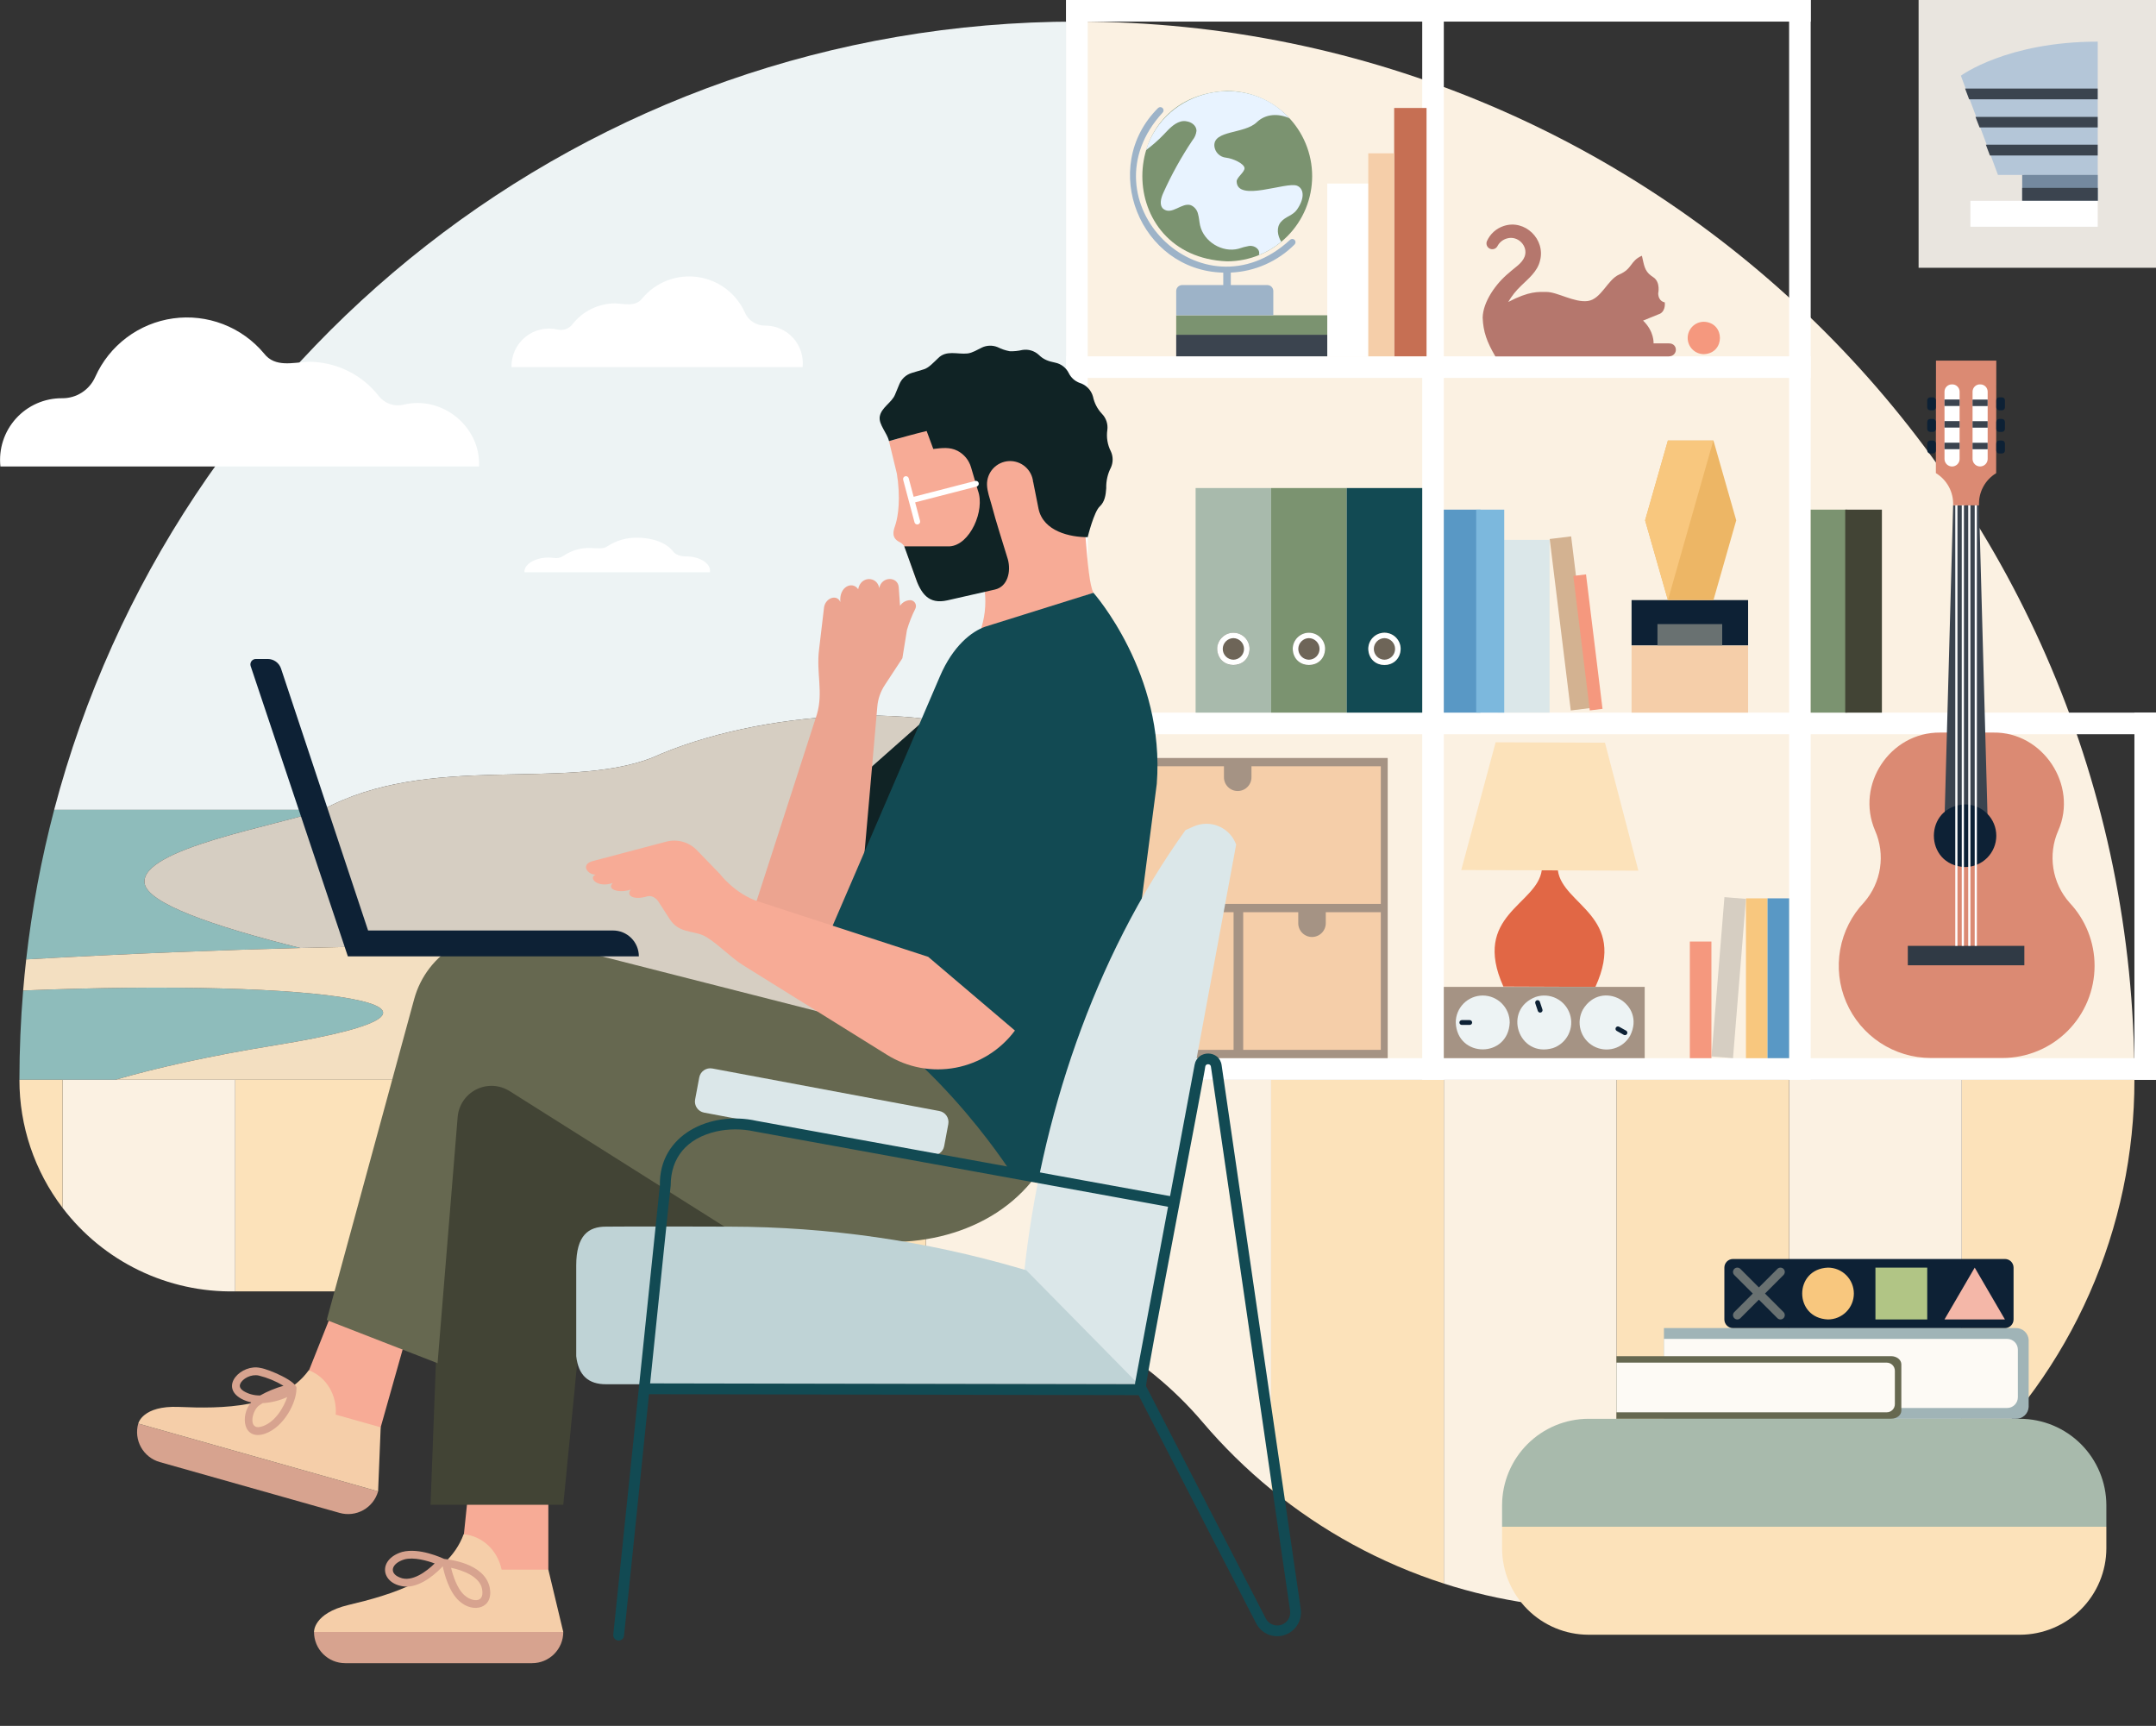 <svg width="591" height="473" viewBox="0 0 591 473" fill="none" xmlns="http://www.w3.org/2000/svg">
<rect x="0" y="0" width="591" height="473" fill="#333333" stroke="none"/>
<g clip-path="url(#clip0_67_3186)">
<path d="M295.204 5.919C455.3 5.919 585.084 135.757 585.084 295.921H295.204V5.919Z" fill="#FBF1E2"/>
<path d="M88.405 221.941C117.614 206.099 154.587 216.918 178.596 207.732C208.273 194.351 255.957 191.879 276.949 203.69C276.949 203.69 276.919 212.437 276.671 221.941H295.202V5.919C160.662 5.919 47.538 97.613 14.845 221.941H88.405Z" fill="#EDF3F4"/>
<path d="M6.346 271.464C5.673 279.528 5.332 287.68 5.325 295.921H31.647C43.071 292.626 57.373 289.399 75.292 286.494C141.472 275.765 87.746 268.137 6.346 271.464Z" fill="#8EBCBB"/>
<path d="M39.637 242.065C38.281 232.562 76.355 226.237 88.405 221.942H14.847C11.307 235.405 8.745 249.106 7.18 262.938C35.677 261.309 61.866 260.347 82.334 259.812C57.817 253.694 40.409 247.482 39.637 242.065Z" fill="#8EBCBB"/>
<path d="M274.807 245.451L250.835 290.002C250.835 290.002 223.015 286.148 187.57 280.328C188.577 286.541 181.493 292.312 166.47 294.678C163.872 295.086 161.387 295.501 158.987 295.921H295.204V221.941H276.673C276.402 232.476 275.864 243.943 274.807 245.451Z" fill="#8EBCBB"/>
<path d="M39.637 242.065C40.409 247.483 57.817 253.696 82.334 259.812C102.687 259.28 117.384 259.172 123.051 259.251C164.688 259.838 185.997 270.625 187.57 280.328C223.015 286.148 250.835 290.002 250.835 290.002L274.807 245.451C276.566 244.417 277.026 205.872 276.949 203.69C255.824 191.795 207.918 194.468 178.596 207.732C154.591 216.918 117.608 206.1 88.405 221.941C76.355 226.235 38.282 232.561 39.637 242.065Z" fill="#D6CEC2"/>
<path d="M187.57 280.328C185.997 270.623 164.688 259.837 123.051 259.251C117.384 259.172 102.687 259.28 82.334 259.812C61.866 260.347 35.68 261.309 7.18 262.938C6.86 265.767 6.582 268.609 6.346 271.466C87.745 268.138 141.472 275.767 75.292 286.495C57.374 289.4 43.071 292.627 31.647 295.922H158.987C161.387 295.505 163.872 295.087 166.47 294.679C181.493 292.312 188.577 286.541 187.57 280.328Z" fill="#F3DFC1"/>
<path d="M537.756 295.921V403.106C552.684 389.532 564.606 372.983 572.757 354.523C580.908 336.064 585.107 316.101 585.084 295.921H537.756Z" fill="#FCE2BA"/>
<path d="M490.429 295.921V431.953C507.913 425.472 523.982 415.678 537.756 403.106V295.921H490.429Z" fill="#FBF1E2"/>
<path d="M443.102 440.885C459.266 440.577 475.264 437.557 490.429 431.953V295.921H443.102V440.885Z" fill="#FCE2BA"/>
<path d="M395.775 295.921V433.995C411.059 438.901 427.053 441.231 443.102 440.887V295.921H395.775Z" fill="#FBF1E2"/>
<path d="M348.447 295.921V408.205C362.469 419.691 378.523 428.439 395.775 433.992V295.918L348.447 295.921Z" fill="#FCE2BA"/>
<path d="M301.12 295.921V366.505C311.972 372.451 321.644 380.334 329.659 389.764C335.353 396.465 341.642 402.637 348.447 408.205V295.921H301.12Z" fill="#FBF1E2"/>
<path d="M253.793 295.921V353.946C270.353 354.232 286.595 358.542 301.12 366.505V295.921H253.793Z" fill="#FBF1E2"/>
<path d="M206.465 295.921V353.922H252C252.598 353.922 253.195 353.935 253.793 353.946V295.921H206.465Z" fill="#FCE2BA"/>
<path d="M206.465 295.921H159.138V353.921H206.465V295.921Z" fill="#FBF1E2"/>
<path d="M159.138 295.921H111.811V353.921H159.138V295.921Z" fill="#FCE2BA"/>
<path d="M111.811 295.921H64.484V353.921H111.811V295.921Z" fill="#FCE2BA"/>
<path d="M17.156 295.921V331.03C22.686 338.304 29.855 344.169 38.08 348.146C46.304 352.123 55.351 354.101 64.484 353.919V295.921H17.156Z" fill="#FBF1E2"/>
<path d="M5.325 295.921C5.306 308.607 9.464 320.945 17.156 331.031V295.921H5.325Z" fill="#FCE2BA"/>
<path d="M591 0H525.925V73.389H591V0Z" fill="#E9E5DF"/>
<path d="M575.027 11.412V55.041H554.914V47.939H547.678C544.449 39.122 540.744 29.555 537.516 20.746C537.516 20.746 550.083 11.412 575.027 11.412Z" fill="#B4C6D8"/>
<path d="M575.027 47.939H554.321V55.041H575.027V47.939Z" fill="#74899F"/>
<path d="M575.013 39.653V42.612H545.472L544.364 39.653H575.013Z" fill="#3B444F"/>
<path d="M575.013 32.035V34.919H542.63L541.514 32.035H575.013Z" fill="#3B444F"/>
<path d="M575.013 24.266V27.225H539.78L538.665 24.266H575.013Z" fill="#3B444F"/>
<path d="M575.027 51.49H554.321V55.041H575.027V51.49Z" fill="#3B444F"/>
<path d="M575.027 55.041H540.123V62.143H575.027V55.041Z" fill="white"/>
<path d="M591 290.003H292.246V295.921H591V290.003Z" fill="white"/>
<path d="M591 195.308H292.246V201.227H591V195.308Z" fill="white"/>
<path d="M496.345 97.654H292.246V103.572H496.345V97.654Z" fill="white"/>
<path d="M496.345 0H292.246V5.919H496.345V0Z" fill="white"/>
<path d="M298.162 295.921V0L292.246 0V295.921H298.162Z" fill="white"/>
<path d="M395.775 295.921V0L389.859 0V295.921H395.775Z" fill="white"/>
<path d="M496.345 295.921V0L490.429 0V295.921H496.345Z" fill="white"/>
<path d="M591 295.921V195.307H585.084V295.921H591Z" fill="white"/>
<path d="M382.168 97.654H391.042V29.592H382.168V97.654Z" fill="#C66F53"/>
<path d="M363.829 97.654H378.027V50.307H363.829V97.654Z" fill="white"/>
<path d="M375.069 97.654H382.168V42.021H375.069V97.654Z" fill="#F5CEA9"/>
<path d="M405.831 139.675H395.775V195.308H405.831V139.675Z" fill="#5998C5"/>
<path d="M424.762 147.961H410.564V195.308H424.762V147.961Z" fill="#DBE7E9"/>
<path d="M412.339 139.675H404.649V195.308H412.339V139.675Z" fill="#7CB8DD"/>
<path d="M430.679 147L424.807 147.722L430.575 194.716L436.447 193.995L430.679 147Z" fill="#D3B291"/>
<path d="M434.758 157.417L431.27 157.846L435.794 194.703L439.282 194.275L434.758 157.417Z" fill="#F5987E"/>
<path d="M322.417 97.654H363.829V91.735H322.417V97.654Z" fill="#3B444F"/>
<path d="M322.417 91.736H363.829V86.409H322.417V91.736Z" fill="#7B9370"/>
<path d="M447.243 176.895H479.189V164.466H447.243V176.895Z" fill="#0D2135"/>
<path d="M454.342 176.96H472.09V171.042H454.342V176.96Z" fill="#697171"/>
<path d="M469.691 120.736H457.202L450.957 142.601L457.202 164.466H469.691L475.936 142.601L469.691 120.736Z" fill="#EDB665"/>
<path d="M457.202 120.736L450.957 142.601L457.202 164.466H457.213L469.657 120.736H457.202Z" fill="#F8C77E"/>
<path d="M574.161 264.694C574.161 271.394 571.501 277.818 566.766 282.556C562.031 287.293 555.609 289.954 548.912 289.954H529.285C524.343 289.955 519.51 288.504 515.384 285.783C511.259 283.061 508.022 279.188 506.076 274.644C504.13 270.1 503.56 265.084 504.437 260.218C505.313 255.353 507.598 250.852 511.008 247.273C513.313 244.618 514.817 241.362 515.345 237.885C515.873 234.408 515.403 230.852 513.991 227.631C508.588 215.07 518.061 200.675 531.796 200.771H546.402C560.013 200.548 569.674 215.234 564.206 227.631C562.778 230.881 562.313 234.473 562.864 237.979C563.416 241.486 564.961 244.761 567.318 247.415C571.722 252.089 574.17 258.271 574.161 264.694Z" fill="#DB8A73"/>
<path d="M563.615 227.554C563.602 227.582 563.588 227.616 563.575 227.644C563.588 227.616 563.595 227.582 563.609 227.554H563.615Z" fill="#B57865"/>
<path d="M513.36 227.698C513.346 227.67 513.332 227.637 513.319 227.609H513.326C513.339 227.637 513.346 227.67 513.36 227.698Z" fill="#B57865"/>
<path d="M544.856 224.9H533.024L535.39 138.491H542.489L544.856 224.9Z" fill="#3B444F"/>
<path d="M547.222 229.043C547.222 231.319 546.318 233.501 544.71 235.111C543.101 236.72 540.919 237.625 538.644 237.625C527.265 237.173 527.269 220.911 538.644 220.461C540.919 220.461 543.101 221.366 544.71 222.975C546.318 224.584 547.222 226.767 547.222 229.043Z" fill="#0D2135"/>
<path d="M554.913 259.227H522.967V264.552H554.913V259.227Z" fill="#303A45"/>
<path d="M547.222 98.838L547.187 129.683C545.683 130.591 544.452 131.889 543.625 133.44C542.798 134.99 542.406 136.736 542.489 138.492H535.39C535.463 136.731 535.063 134.984 534.23 133.431C533.398 131.879 532.164 130.579 530.657 129.666L530.691 98.838L547.222 98.838Z" fill="#DB8A73"/>
<path d="M542.861 105.348C542.587 105.329 542.312 105.366 542.053 105.458C541.794 105.55 541.557 105.694 541.356 105.881C541.154 106.068 540.994 106.294 540.884 106.546C540.774 106.798 540.716 107.069 540.715 107.344V125.842C540.735 126.378 540.961 126.886 541.348 127.258C541.734 127.631 542.249 127.839 542.786 127.839C543.322 127.839 543.838 127.631 544.224 127.258C544.61 126.886 544.837 126.378 544.856 125.842V107.344C544.856 106.814 544.646 106.307 544.272 105.932C543.898 105.558 543.39 105.348 542.861 105.348Z" fill="white"/>
<path d="M548.036 124.288H548.775C549.224 124.288 549.588 123.923 549.588 123.474V121.551C549.588 121.101 549.224 120.737 548.775 120.737H548.036C547.586 120.737 547.222 121.101 547.222 121.551V123.474C547.222 123.923 547.586 124.288 548.036 124.288Z" fill="#0D2135"/>
<path d="M540.71 123.123H544.851V121.348H540.71V123.123Z" fill="#3B444F"/>
<path d="M548.036 118.37H548.775C549.224 118.37 549.588 118.005 549.588 117.556V115.633C549.588 115.183 549.224 114.819 548.775 114.819H548.036C547.586 114.819 547.222 115.183 547.222 115.633V117.556C547.222 118.005 547.586 118.37 548.036 118.37Z" fill="#0D2135"/>
<path d="M540.71 117.205H544.851V115.43H540.71V117.205Z" fill="#3B444F"/>
<path d="M548.036 112.45H548.775C549.224 112.45 549.588 112.086 549.588 111.636V109.713C549.588 109.264 549.224 108.899 548.775 108.899H548.036C547.586 108.899 547.222 109.264 547.222 109.713V111.636C547.222 112.086 547.586 112.45 548.036 112.45Z" fill="#0D2135"/>
<path d="M540.71 111.287H544.851V109.511H540.71V111.287Z" fill="#3B444F"/>
<path d="M535.019 105.348C535.293 105.329 535.568 105.366 535.827 105.458C536.086 105.55 536.323 105.694 536.524 105.881C536.725 106.068 536.886 106.294 536.996 106.546C537.107 106.798 537.164 107.069 537.165 107.344V125.842C537.148 126.38 536.923 126.89 536.536 127.264C536.15 127.639 535.633 127.848 535.095 127.848C534.557 127.848 534.04 127.639 533.654 127.264C533.268 126.89 533.042 126.38 533.025 125.842V107.344C533.025 106.815 533.235 106.307 533.609 105.933C533.983 105.558 534.49 105.348 535.019 105.348Z" fill="white"/>
<path d="M529.844 120.736H529.105C528.656 120.736 528.291 121.1 528.291 121.55V123.473C528.291 123.923 528.656 124.287 529.105 124.287H529.844C530.293 124.287 530.657 123.923 530.657 123.473V121.55C530.657 121.1 530.293 120.736 529.844 120.736Z" fill="#0D2135"/>
<path d="M537.165 121.328H533.024V123.103H537.165V121.328Z" fill="#3B444F"/>
<path d="M529.844 114.817H529.105C528.656 114.817 528.291 115.182 528.291 115.631V117.554C528.291 118.004 528.656 118.368 529.105 118.368H529.844C530.293 118.368 530.657 118.004 530.657 117.554V115.631C530.657 115.182 530.293 114.817 529.844 114.817Z" fill="#0D2135"/>
<path d="M537.165 115.409H533.024V117.184H537.165V115.409Z" fill="#3B444F"/>
<path d="M529.844 108.899H529.105C528.656 108.899 528.291 109.264 528.291 109.713V111.636C528.291 112.086 528.656 112.45 529.105 112.45H529.844C530.293 112.45 530.657 112.086 530.657 111.636V109.713C530.657 109.264 530.293 108.899 529.844 108.899Z" fill="#0D2135"/>
<path d="M537.165 109.491H533.024V111.266H537.165V109.491Z" fill="#3B444F"/>
<path d="M536.574 138.491H535.982V259.227H536.574V138.491Z" fill="white"/>
<path d="M538.348 138.491H537.756V259.227H538.348V138.491Z" fill="white"/>
<path d="M540.123 138.491H539.532V259.227H540.123V138.491Z" fill="white"/>
<path d="M541.898 138.491H541.307V259.227H541.898V138.491Z" fill="white"/>
<path d="M348.447 133.756H327.741V195.307H348.447V133.756Z" fill="#A8BAAC"/>
<path d="M342.532 177.849C342.532 178.432 342.417 179.009 342.194 179.547C341.971 180.086 341.644 180.575 341.232 180.987C340.82 181.4 340.331 181.727 339.793 181.95C339.254 182.173 338.677 182.287 338.095 182.287C332.221 182.084 332.223 173.612 338.095 173.409C339.271 173.409 340.4 173.877 341.232 174.71C342.064 175.542 342.532 176.671 342.532 177.849Z" fill="#6E6558"/>
<path d="M338.094 174.889C338.871 174.901 339.612 175.218 340.157 175.772C340.702 176.325 341.008 177.071 341.008 177.848C341.008 178.625 340.702 179.371 340.157 179.925C339.612 180.479 338.871 180.796 338.094 180.808C337.318 180.796 336.577 180.479 336.032 179.925C335.487 179.371 335.181 178.625 335.181 177.848C335.181 177.071 335.487 176.325 336.032 175.772C336.577 175.218 337.318 174.901 338.094 174.889ZM338.094 173.409C337.512 173.409 336.935 173.524 336.396 173.747C335.858 173.971 335.369 174.298 334.957 174.71C334.545 175.122 334.218 175.611 333.995 176.15C333.772 176.689 333.658 177.266 333.658 177.849C333.861 183.724 342.329 183.723 342.532 177.849C342.532 176.671 342.064 175.542 341.232 174.71C340.4 173.877 339.271 173.409 338.094 173.409Z" fill="white"/>
<path d="M369.153 133.756H348.447V195.307H369.153V133.756Z" fill="#7B9370"/>
<path d="M363.237 177.849C363.237 179.026 362.77 180.155 361.938 180.987C361.106 181.82 359.977 182.287 358.8 182.287C352.927 182.084 352.929 173.612 358.8 173.409C359.383 173.409 359.96 173.524 360.498 173.747C361.037 173.971 361.526 174.298 361.938 174.71C362.35 175.122 362.677 175.611 362.9 176.15C363.123 176.689 363.237 177.266 363.237 177.849Z" fill="#6E6558"/>
<path d="M358.8 174.889C359.577 174.901 360.318 175.218 360.863 175.772C361.408 176.325 361.713 177.071 361.713 177.848C361.713 178.625 361.408 179.371 360.863 179.925C360.318 180.479 359.577 180.796 358.8 180.808C358.024 180.796 357.283 180.479 356.738 179.925C356.193 179.371 355.887 178.625 355.887 177.848C355.887 177.071 356.193 176.325 356.738 175.772C357.283 175.218 358.024 174.901 358.8 174.889ZM358.8 173.409C358.218 173.409 357.641 173.524 357.102 173.747C356.564 173.971 356.075 174.298 355.663 174.71C355.251 175.122 354.924 175.611 354.701 176.15C354.478 176.689 354.363 177.266 354.364 177.849C354.566 183.724 363.035 183.723 363.237 177.849C363.237 177.266 363.122 176.689 362.899 176.15C362.676 175.611 362.35 175.122 361.938 174.71C361.526 174.298 361.037 173.971 360.498 173.747C359.96 173.524 359.383 173.409 358.8 173.409Z" fill="white"/>
<path d="M389.859 133.756H369.153V195.307H389.859V133.756Z" fill="#124A53"/>
<path d="M383.942 177.849C383.942 179.026 383.474 180.155 382.642 180.987C381.81 181.82 380.682 182.287 379.505 182.287C373.631 182.084 373.633 173.612 379.505 173.409C380.088 173.409 380.665 173.524 381.203 173.747C381.741 173.971 382.23 174.298 382.642 174.71C383.054 175.122 383.381 175.611 383.604 176.15C383.827 176.689 383.942 177.266 383.942 177.849Z" fill="#6E6558"/>
<path d="M379.506 174.889C380.283 174.901 381.024 175.218 381.569 175.772C382.114 176.325 382.419 177.071 382.419 177.848C382.419 178.625 382.114 179.371 381.569 179.925C381.024 180.479 380.283 180.796 379.506 180.808C378.729 180.796 377.989 180.479 377.444 179.925C376.898 179.371 376.593 178.625 376.593 177.848C376.593 177.071 376.898 176.325 377.444 175.772C377.989 175.218 378.729 174.901 379.506 174.889ZM379.506 173.409C378.329 173.409 377.201 173.877 376.368 174.71C375.536 175.542 375.069 176.671 375.069 177.849C375.272 183.724 383.741 183.723 383.943 177.849C383.943 177.266 383.828 176.689 383.605 176.15C383.382 175.611 383.056 175.122 382.644 174.71C382.232 174.298 381.742 173.971 381.204 173.747C380.666 173.524 380.089 173.409 379.506 173.409Z" fill="white"/>
<path d="M506.402 139.675H496.345V195.308H506.402V139.675Z" fill="#7B9370"/>
<path d="M484.514 246.206H478.597V290.003H484.514V246.206Z" fill="#F8C77E"/>
<path d="M478.596 246.353L472.7 245.873L469.15 289.525L475.047 290.005L478.596 246.353Z" fill="#D6CEC2"/>
<path d="M469.132 258.043H463.216V290.003H469.132V258.043Z" fill="#F5987E"/>
<path d="M490.43 246.206H484.514V290.003H490.43V246.206Z" fill="#5998C5"/>
<path d="M515.867 139.675H505.81V195.308H515.867V139.675Z" fill="#424435"/>
<path d="M380.393 207.737H298.162V290.003H380.393V207.737Z" fill="#A59384"/>
<path fill-rule="evenodd" clip-rule="evenodd" d="M323.058 250.001V253.02C323.058 254.021 322.661 254.981 321.953 255.689C321.246 256.396 320.286 256.794 319.286 256.794C318.286 256.794 317.326 256.396 316.619 255.689C315.911 254.981 315.514 254.021 315.514 253.02V250.001H300.426V287.738H338.147V250.001H323.058Z" fill="#F5CEA9"/>
<path fill-rule="evenodd" clip-rule="evenodd" d="M363.419 250.001V253.02C363.419 254.021 363.022 254.981 362.314 255.689C361.607 256.396 360.648 256.794 359.647 256.794C358.647 256.794 357.687 256.396 356.98 255.689C356.273 254.981 355.875 254.021 355.875 253.02V250.001H340.787V287.738H378.508V250.001H363.419Z" fill="#F5CEA9"/>
<path fill-rule="evenodd" clip-rule="evenodd" d="M343.05 209.998V213.017C343.05 214.018 342.652 214.978 341.945 215.685C341.238 216.393 340.278 216.791 339.278 216.791C338.277 216.791 337.318 216.393 336.611 215.685C335.903 214.978 335.506 214.018 335.506 213.017V209.998H300.425V247.734H378.507V209.998H343.05Z" fill="#F5CEA9"/>
<path d="M449.111 238.627L400.561 238.442L409.984 203.434L439.955 203.548L449.111 238.627Z" fill="#FCE2BA"/>
<path d="M437.33 270.472L412.101 270.375C403.33 250.817 421.293 248.027 422.623 238.524L427.045 238.541C428.309 248.054 446.25 250.982 437.33 270.472Z" fill="#E16745"/>
<path fill-rule="evenodd" clip-rule="evenodd" d="M450.846 270.472H395.775V290.003H450.846V270.472Z" fill="#A59384"/>
<path fill-rule="evenodd" clip-rule="evenodd" d="M406.438 272.838C408.4 272.837 410.282 273.617 411.67 275.004C413.058 276.392 413.838 278.274 413.839 280.237C413.439 290.053 399.446 290.053 399.046 280.237C399.047 278.275 399.826 276.394 401.212 275.007C402.598 273.62 404.478 272.839 406.438 272.838Z" fill="#EDF3F4"/>
<path fill-rule="evenodd" clip-rule="evenodd" d="M403.54 280.237C403.539 280.061 403.469 279.893 403.345 279.77C403.221 279.646 403.054 279.575 402.878 279.574H400.673C400.505 279.585 400.348 279.66 400.233 279.782C400.118 279.905 400.054 280.067 400.054 280.235C400.054 280.403 400.118 280.565 400.233 280.688C400.348 280.811 400.505 280.885 400.673 280.896H402.878C403.054 280.895 403.222 280.825 403.346 280.701C403.47 280.577 403.54 280.409 403.54 280.234V280.237Z" fill="#0D2135"/>
<path fill-rule="evenodd" clip-rule="evenodd" d="M436.795 286.702C435.081 285.747 433.817 284.151 433.279 282.264C432.742 280.377 432.975 278.353 433.927 276.638C439.048 268.254 451.274 275.063 446.854 283.834C445.899 285.548 444.303 286.813 442.417 287.35C440.531 287.888 438.509 287.655 436.795 286.702Z" fill="#EDF3F4"/>
<path fill-rule="evenodd" clip-rule="evenodd" d="M442.922 281.644C442.838 281.797 442.818 281.978 442.866 282.146C442.914 282.315 443.026 282.458 443.178 282.544L445.106 283.617C445.182 283.659 445.266 283.686 445.352 283.696C445.438 283.706 445.526 283.699 445.609 283.675C445.693 283.651 445.771 283.611 445.839 283.557C445.907 283.503 445.964 283.436 446.006 283.36C446.048 283.284 446.075 283.201 446.085 283.115C446.095 283.028 446.088 282.941 446.064 282.857C446.04 282.774 446 282.696 445.946 282.627C445.892 282.559 445.825 282.503 445.749 282.46C445.2 282.153 444.373 281.695 443.823 281.386C443.669 281.302 443.488 281.282 443.32 281.33C443.151 281.378 443.009 281.491 442.922 281.644Z" fill="#0D2135"/>
<path fill-rule="evenodd" clip-rule="evenodd" d="M430.323 277.888C430.946 279.748 430.804 281.78 429.93 283.537C429.056 285.293 427.52 286.63 425.66 287.254C416.229 289.994 411.785 276.72 420.96 273.223C422.82 272.6 424.851 272.742 426.607 273.616C428.363 274.491 429.699 276.027 430.323 277.888Z" fill="#EDF3F4"/>
<path fill-rule="evenodd" clip-rule="evenodd" d="M422.391 277.489C422.557 277.432 422.694 277.312 422.772 277.155C422.85 276.998 422.863 276.817 422.808 276.65C422.608 276.052 422.307 275.157 422.107 274.558C422.08 274.475 422.036 274.399 421.979 274.334C421.922 274.268 421.853 274.214 421.775 274.176C421.697 274.137 421.612 274.114 421.525 274.108C421.439 274.102 421.352 274.113 421.269 274.141C421.187 274.168 421.111 274.212 421.045 274.269C420.98 274.326 420.926 274.396 420.887 274.474C420.849 274.552 420.826 274.636 420.82 274.723C420.814 274.81 420.825 274.897 420.852 274.979L421.553 277.071C421.61 277.237 421.73 277.373 421.887 277.451C422.043 277.529 422.225 277.543 422.391 277.488V277.489Z" fill="#0D2135"/>
<path d="M324.065 78.123H347.39C347.827 78.123 348.246 78.297 348.555 78.606C348.864 78.916 349.038 79.335 349.038 79.772V86.409H322.418V79.772C322.418 79.335 322.591 78.915 322.9 78.606C323.209 78.297 323.628 78.123 324.065 78.123Z" fill="#9DB3C8"/>
<path d="M354.868 65.745C354.785 65.662 354.688 65.597 354.58 65.552C354.472 65.508 354.357 65.485 354.24 65.485C354.124 65.485 354.008 65.508 353.9 65.552C353.793 65.597 353.695 65.662 353.613 65.745C329.503 87.941 296.543 54.936 318.723 30.839C318.876 30.67 318.958 30.448 318.952 30.221C318.947 29.992 318.853 29.775 318.692 29.614C318.531 29.453 318.313 29.36 318.085 29.355C317.857 29.35 317.636 29.433 317.468 29.587C301.105 45.859 312.497 74.164 335.32 74.72V78.38H337.386V74.706C343.972 74.416 350.21 71.665 354.868 66.998C355.034 66.832 355.127 66.606 355.127 66.371C355.127 66.136 355.034 65.911 354.868 65.745Z" fill="#9DB3C8"/>
<path d="M359.687 48.274C359.687 42.083 357.228 36.145 352.852 31.767C348.476 27.389 342.541 24.93 336.352 24.93C305.398 26.16 305.407 70.396 336.352 71.621C339.417 71.621 342.451 71.017 345.282 69.844C348.114 68.671 350.686 66.951 352.853 64.783C355.02 62.615 356.739 60.041 357.912 57.208C359.084 54.376 359.688 51.34 359.687 48.274Z" fill="#7B9370"/>
<path d="M318.973 36.898C320.335 35.479 321.694 33.887 323.579 33.329C325.464 32.771 327.981 33.904 327.976 35.871C327.873 36.807 327.498 37.694 326.898 38.419C323.818 43.011 321.131 47.855 318.866 52.9C318.226 54.325 317.713 56.238 318.896 57.258C321.227 59.074 323.975 55.399 326.434 56.238C326.922 56.45 327.353 56.775 327.693 57.185C328.032 57.595 328.271 58.079 328.389 58.599C328.691 59.617 328.727 60.695 328.956 61.732C329.948 66.22 335.041 69.336 339.486 68.174C340.436 67.836 341.413 67.578 342.407 67.403C343.89 67.195 345.605 68.348 345.077 69.929C347.301 69.033 349.374 67.799 351.222 66.27C350.168 64.575 349.832 62.359 351.083 60.87C352.431 59.261 354.364 59.138 355.553 57.409C357.907 53.987 357.233 51.571 355.553 50.898C352.595 49.716 339.104 55.518 338.989 49.716C338.967 48.615 341.294 47.108 341.139 46.017C340.973 44.842 338.09 43.453 336.063 43.21C335.241 43.132 334.471 42.768 333.889 42.182C333.306 41.595 332.948 40.823 332.875 40C332.613 35.622 341.127 36.754 344.486 33.519C346.985 31.114 350.48 31.066 353.478 32.417C341.562 19.295 319.327 24.346 314.126 41.153C315.858 39.873 317.479 38.449 318.973 36.898Z" fill="#E8F3FF"/>
<path d="M479.189 176.961H447.243V195.307H479.189V176.961Z" fill="#F5CEA9"/>
<path d="M406.424 87.061C406.579 90.956 407.593 93.738 409.905 97.676H457.44C460.04 97.606 460.035 94.044 457.428 94.11H453.269C453.269 94.11 453.524 90.882 450.399 87.863L455.098 85.955C456.685 85.029 456.34 82.859 456.34 82.859C456.34 82.859 454.588 82.686 454.546 80.38C454.546 80.38 455.2 77.451 453.346 76.089L452.657 75.602C450.716 74.211 450.658 72.488 450.076 70.092C446.808 71.504 447.551 73.659 443.852 75.24C440.671 76.601 438.921 82.016 435.23 82.498C431.54 82.98 426.895 80.013 423.931 80.013C421.706 80.013 419.237 79.71 413.432 82.765C414.39 81.127 415.576 79.634 416.954 78.331C418.949 76.369 421.443 74.429 422.147 71.448C423.713 65.573 417.994 60.027 412.225 61.926C411.199 62.256 410.254 62.8 409.454 63.522C408.653 64.244 408.015 65.128 407.581 66.116C407.432 66.493 407.431 66.913 407.58 67.291C407.728 67.668 408.014 67.975 408.381 68.15C408.747 68.324 409.166 68.353 409.552 68.23C409.939 68.107 410.264 67.842 410.463 67.488C410.738 66.95 411.127 66.478 411.601 66.103C412.076 65.729 412.626 65.462 413.213 65.319C416.122 64.538 418.946 67.457 417.948 70.282C417.222 72.236 415.193 73.335 413.647 74.769C410.132 77.621 406.523 82.636 406.424 87.061Z" fill="#B5776D"/>
<path d="M462.624 92.623C462.624 93.801 463.092 94.93 463.924 95.762C464.756 96.595 465.885 97.062 467.062 97.062C472.935 96.859 472.934 88.386 467.062 88.185C466.479 88.185 465.902 88.299 465.364 88.522C464.825 88.745 464.336 89.072 463.924 89.484C463.512 89.897 463.185 90.386 462.962 90.924C462.739 91.463 462.624 92.04 462.624 92.623Z" fill="#F5987E"/>
<path d="M131.318 127.832C131.786 116.877 121.171 108.319 110.598 110.911C109.368 111.204 108.08 111.14 106.885 110.725C105.69 110.311 104.639 109.564 103.854 108.572C101.568 105.634 98.64 103.257 95.296 101.624C91.951 99.99 88.277 99.143 84.555 99.147C80.3 99.331 75.396 100.816 72.363 96.859C69.364 93.278 65.504 90.519 61.147 88.841C56.789 87.163 52.077 86.62 47.452 87.264C42.827 87.908 38.442 89.717 34.708 92.522C30.975 95.327 28.015 99.035 26.107 103.299C25.329 105.056 24.052 106.546 22.436 107.584C20.82 108.623 18.935 109.164 17.014 109.142C14.635 109.126 12.279 109.613 10.101 110.571C7.923 111.529 5.973 112.937 4.377 114.702C2.781 116.468 1.576 118.55 0.841 120.814C0.106 123.078 -0.142 125.472 0.113 127.838H131.315L131.318 127.832Z" fill="white"/>
<path d="M140.216 100.61C140.176 99.04 140.496 97.481 141.15 96.053C141.805 94.625 142.777 93.366 143.993 92.372C145.209 91.378 146.636 90.675 148.165 90.318C149.694 89.96 151.285 89.957 152.815 90.31C153.563 90.489 154.347 90.45 155.074 90.197C155.801 89.945 156.441 89.49 156.917 88.886C158.307 87.098 160.087 85.651 162.121 84.657C164.155 83.663 166.389 83.147 168.653 83.149C171.24 83.261 174.223 84.166 176.067 81.758C177.89 79.579 180.237 77.9 182.887 76.878C185.538 75.857 188.404 75.526 191.217 75.918C194.031 76.311 196.698 77.412 198.968 79.119C201.238 80.827 203.037 83.084 204.195 85.678C204.668 86.747 205.444 87.654 206.427 88.286C207.41 88.918 208.557 89.247 209.725 89.234C211.173 89.224 212.606 89.521 213.931 90.105C215.256 90.689 216.443 91.546 217.414 92.621C218.384 93.695 219.117 94.963 219.563 96.341C220.01 97.719 220.16 99.175 220.004 100.615H140.219L140.216 100.61Z" fill="white"/>
<path d="M143.763 156.837C143.581 154.296 147.694 152.316 151.788 152.913C152.696 153.067 153.629 152.873 154.401 152.371C156.598 150.867 159.216 150.101 161.877 150.185C163.526 150.228 165.423 150.573 166.601 149.654C169.034 148.085 171.885 147.288 174.78 147.369C179.122 147.369 182.858 148.921 184.519 151.148C185.145 151.983 186.512 152.509 188.042 152.502C191.924 152.467 195.041 154.535 194.59 156.838H143.764L143.763 156.837Z" fill="white"/>
<path d="M128.959 403.163H150.311V434.456H125.713L128.959 403.163Z" fill="#F7AB96"/>
<path d="M94.618 455.819H145.861C148.126 455.819 150.299 454.919 151.9 453.316C153.502 451.714 154.402 449.541 154.402 447.274H86.078C86.078 449.54 86.977 451.714 88.579 453.316C90.18 454.918 92.353 455.819 94.618 455.819Z" fill="#D7A38F"/>
<path d="M154.404 447.273H86.077C86.077 447.273 85.819 442.169 95.543 439.857C106.881 437.176 122.614 432.709 127.091 420.482C132.391 420.988 136.438 425.05 137.501 430.184H150.312L154.404 447.273Z" fill="#F5CEA9"/>
<path d="M134.238 435.054C132.742 428.24 122.621 427.378 121.754 427.24C121.177 426.999 114.991 424.081 110.228 425.333C103.201 427.46 104.486 434.523 111.399 434.843C115.803 434.843 119.998 430.74 121.363 429.266C121.759 431.18 123.064 436.368 125.972 438.86C129.69 442.208 135.384 440.891 134.238 435.054ZM109.648 432.357C106.53 431.158 107.261 428.489 110.809 427.389C113.414 426.651 117.153 427.754 119.157 428.485C116.967 430.651 112.878 433.726 109.648 432.357ZM131.435 438.314C130.601 438.801 128.932 438.583 127.362 437.238C125.299 435.471 124.151 431.752 123.648 429.678C126.664 430.301 131.488 432.001 132.14 435.451C132.296 436.277 132.412 437.748 131.434 438.314H131.435Z" fill="#D7A38F"/>
<path d="M91.145 359.367L111.693 365.174L103.189 395.289L79.517 388.598L91.145 359.367Z" fill="#F7AB96"/>
<path d="M43.787 400.697L93.1 414.635C95.28 415.251 97.615 414.976 99.592 413.87C101.569 412.763 103.025 410.917 103.641 408.736L37.894 390.151C37.277 392.332 37.552 394.667 38.657 396.645C39.762 398.623 41.608 400.08 43.787 400.697Z" fill="#D7A38F"/>
<path d="M103.644 408.736L37.894 390.151C37.894 390.151 39.032 385.169 49.018 385.59C60.658 386.093 77.013 386.077 84.644 375.525C89.606 377.454 92.396 382.464 92.025 387.692L104.354 391.177L103.644 408.736Z" fill="#F5CEA9"/>
<path d="M81.26 380.633C81.755 378.701 73.693 375.243 71.402 374.907C66.22 373.698 59.974 379.974 66.194 383.376C67.028 383.821 67.922 384.142 68.849 384.328C65.748 387.93 66.62 394.956 72.659 392.925C77.919 391.045 81.258 384.336 81.26 380.633ZM65.866 379.251C66.451 377.844 68.842 376.523 70.935 376.992C73.323 377.58 75.608 378.525 77.713 379.795C75.481 380.427 73.329 381.316 71.302 382.445C69.713 382.48 68.146 382.065 66.782 381.248C65.403 380.364 65.751 379.527 65.866 379.251ZM71.508 391.029C67.87 391.989 69.083 386.299 71.221 385.05C71.469 384.878 71.727 384.713 71.986 384.552C74.318 384.423 76.605 383.859 78.73 382.889C77.833 385.544 75.445 389.994 71.508 391.029Z" fill="#D7A38F"/>
<path fill-rule="evenodd" clip-rule="evenodd" d="M271.909 292.524C263.467 330.772 246.003 336.561 228.374 337.152L170.665 336.814C168.136 336.799 165.701 337.774 163.88 339.53C162.06 341.286 160.998 343.685 160.92 346.214L154.405 412.409H118.023L121.638 316.173C120.434 298.107 123.326 267.187 123.326 267.187L271.909 292.524Z" fill="#424435"/>
<path fill-rule="evenodd" clip-rule="evenodd" d="M113.533 273.821L89.554 361.781L119.946 373.606L125.451 306.144C125.581 304.549 126.12 303.014 127.016 301.688C127.912 300.362 129.135 299.29 130.566 298.574C131.997 297.859 133.588 297.525 135.186 297.604C136.784 297.683 138.334 298.173 139.687 299.027L204.37 339.822L242.322 340.359C263.473 341.041 283.35 330.856 289.88 310.718L292.838 279.054L251.722 284.201L143.482 256.642C137.233 254.957 130.572 255.819 124.958 259.039C119.344 262.259 115.236 267.575 113.533 273.821Z" fill="#666850"/>
<path d="M273.623 179.446L227.478 220.284L227.911 251.575L286.046 230.937L273.623 179.446Z" fill="#102325"/>
<path d="M204.764 260.728C204.578 257.529 204.994 254.324 205.991 251.278L223.924 195.791C225.724 189.712 223.707 184.444 224.524 177.988L225.884 166.483C226.258 163.873 229.41 162.734 230.361 165.004C229.928 160.789 233.662 159.146 235.238 161.483C235.904 157.785 240.453 157.875 241.014 161.159C241.697 157.858 246.154 157.928 246.361 160.956L246.718 166.02C247.03 165.547 247.454 165.158 247.953 164.889C248.451 164.62 249.009 164.479 249.576 164.479C249.841 164.498 250.098 164.582 250.323 164.724C250.549 164.865 250.736 165.06 250.868 165.291C251.001 165.522 251.074 165.782 251.083 166.048C251.091 166.314 251.034 166.578 250.916 166.817C249.973 168.693 249.202 170.652 248.612 172.669L247.356 180.413L242.513 187.792C241.368 189.536 240.674 191.538 240.492 193.616L234.582 261.12L204.764 260.728Z" fill="#ECA490"/>
<path d="M297.571 147.369C297.362 144.482 299.115 138.238 299.158 138.144H299.154C299.154 138.144 301.425 131.035 301.425 127.117C301.424 120.344 298.957 113.803 294.485 108.718C290.013 103.633 283.843 100.351 277.128 99.487C270.413 98.623 263.613 100.236 258.001 104.024C252.388 107.812 248.347 113.515 246.633 120.068L243.685 120.885L245.869 129.896C245.934 130.562 246.03 131.218 246.141 131.868H246.136C246.893 138.861 245.8 142.852 245.328 144.195C244.857 145.537 244.338 147.408 246.499 148.518C246.935 148.716 247.323 149.007 247.635 149.37C247.947 149.734 248.177 150.161 248.307 150.622L250.763 157.75C252.395 162.772 255.143 165.11 260.281 163.944C264.945 162.877 268.398 162.162 269.918 161.839C270.396 165.722 269.938 169.662 268.581 173.331L299.73 162.466C298.703 160.495 298.162 154.614 297.571 147.369Z" fill="#F7AB96"/>
<path d="M243.687 120.883C246.726 120.034 250.937 118.85 254.013 118.125L255.832 123.045C258.118 122.79 260.345 122.452 262.467 123.548C263.351 124.006 264.134 124.638 264.769 125.406C265.404 126.173 265.878 127.061 266.163 128.015L268.07 134.464C270.086 139.838 265.895 149.423 260.3 149.736H247.877L250.765 157.748C252.397 162.771 254.569 165.698 259.709 164.532L272.724 161.573C276.18 160.795 277.201 156.708 276.27 153.287C274.75 148.262 273.141 143.406 271.798 138.318C271.323 136.594 270.616 134.697 270.558 132.899C270.506 131.251 271.099 129.647 272.21 128.429C273.321 127.211 274.863 126.473 276.508 126.374C278.154 126.274 279.773 126.82 281.023 127.896C282.273 128.971 283.054 130.491 283.202 132.134L283.227 132.129C283.588 133.92 284.323 137.664 284.678 139.427C285.98 145.665 293.402 147.239 298.159 147.223C298.172 147.111 299.875 140.252 301.459 138.802C302.857 137.523 303.117 135.602 303.239 133.81C303.181 131.822 303.631 129.852 304.547 128.087C304.851 127.393 305.003 126.642 304.995 125.884C304.987 125.126 304.818 124.379 304.499 123.691C303.584 121.896 303.249 119.862 303.538 117.869C303.648 117.062 303.572 116.24 303.316 115.467C303.061 114.694 302.632 113.989 302.064 113.407C300.827 112.099 299.978 110.472 299.614 108.709C299.369 107.815 298.901 106.998 298.252 106.336C297.604 105.673 296.798 105.187 295.91 104.924C294.63 104.446 293.581 103.496 292.978 102.27C292.617 101.535 292.092 100.894 291.445 100.394C290.797 99.894 290.044 99.549 289.242 99.386C287.445 99.021 286.069 98.572 284.742 97.243C284.143 96.695 283.427 96.291 282.649 96.06C281.87 95.83 281.05 95.779 280.249 95.913C279.119 96.181 277.958 96.298 276.797 96.261C275.639 96.048 274.517 95.671 273.465 95.139C272.773 94.855 272.028 94.72 271.28 94.742C270.532 94.764 269.796 94.943 269.121 95.267C267.875 95.866 266.606 96.701 265.21 96.875C262.425 97.167 259.389 95.862 257.131 98.192C256.051 99.18 254.532 100.942 253.038 101.28L249.943 102.207C249.183 102.435 248.482 102.829 247.893 103.361C247.304 103.894 246.84 104.55 246.536 105.283L245.323 108.205C244.412 110.377 241.554 111.702 241.151 114.192C240.837 116.372 243.164 118.618 243.687 120.883Z" fill="#102325"/>
<path d="M268.274 132.375C268.248 132.275 268.203 132.181 268.141 132.098C268.079 132.015 268.001 131.945 267.912 131.892C267.822 131.84 267.724 131.805 267.621 131.791C267.519 131.776 267.414 131.782 267.314 131.808L250.448 136.155L249.09 131.061C249.031 130.865 248.897 130.7 248.719 130.6C248.54 130.501 248.329 130.475 248.132 130.528C247.934 130.58 247.765 130.708 247.659 130.884C247.554 131.059 247.521 131.269 247.567 131.468L250.687 143.165C250.743 143.365 250.876 143.534 251.056 143.636C251.236 143.739 251.449 143.766 251.649 143.713C251.849 143.659 252.02 143.529 252.125 143.351C252.23 143.172 252.261 142.959 252.21 142.758L250.855 137.68L267.707 133.337C267.807 133.311 267.902 133.266 267.985 133.204C268.068 133.141 268.137 133.063 268.19 132.974C268.243 132.885 268.277 132.786 268.292 132.683C268.306 132.58 268.3 132.476 268.274 132.375Z" fill="white"/>
<path d="M257.65 185.364C243.371 218.695 220.96 270.59 220.96 270.59C253.201 283.493 277.161 321.368 277.161 321.368L286.626 322.848C302.664 307.346 309.247 279.234 311.473 258.041L317.093 214.837C319.457 184.652 299.734 162.463 299.734 162.463L270.073 171.753C266.277 173.076 261.199 177.079 257.65 185.364Z" fill="#124A53"/>
<path d="M254.441 262.237L207.897 247.073C201.431 244.971 197.346 239.535 197.346 239.535L191.033 233.014C189.965 231.911 188.623 231.112 187.144 230.7C185.665 230.288 184.104 230.278 182.62 230.67L162.832 235.902C158.859 236.767 161.049 239.779 163.298 239.707C161.143 240.542 163.715 243.459 167.993 241.998C166.19 243.628 169.442 244.952 172.936 243.806C171.514 245.35 173.561 246.852 177.508 245.633C179.334 245.259 180.45 247.056 180.45 247.056L183.528 251.814C185.94 255.657 189.6 255.037 192.615 256.295C195.631 257.553 200.218 262.391 203.661 264.515L243.167 289.102C248.779 292.594 255.498 293.847 261.99 292.612C268.482 291.377 274.272 287.744 278.21 282.435L254.441 262.237Z" fill="#F7AB96"/>
<path d="M338.854 231.468L311.48 379.509L280.734 348.749C285.218 306.966 299.622 262.774 324.969 227.499L327.194 226.51C328.28 226.027 329.453 225.773 330.642 225.763C331.83 225.754 333.007 225.989 334.101 226.454C335.195 226.919 336.181 227.604 336.999 228.466C337.817 229.329 338.448 230.351 338.854 231.468Z" fill="#DBE7E9"/>
<path d="M166.118 379.374H312.088L281.342 348.142L279.391 347.57C253.639 340.062 226.956 336.227 200.131 336.178C173.83 336.083 166.097 336.178 166.097 336.178C161.328 336.178 157.955 338.535 157.955 346.853V371.678C158.547 377.003 161.34 379.382 166.118 379.374Z" fill="#BFD3D6"/>
<path d="M193.001 304.929L255.227 316.582C256.896 316.895 258.502 315.795 258.815 314.125L259.946 308.078C260.259 306.409 259.159 304.801 257.49 304.489L195.264 292.835C193.595 292.523 191.988 293.623 191.676 295.293L190.544 301.339C190.232 303.009 191.332 304.616 193.001 304.929Z" fill="#DBE7E9"/>
<path d="M350.122 448.439C348.927 448.441 347.755 448.113 346.735 447.491C345.714 446.869 344.886 445.977 344.34 444.914L311.543 381.284C311.152 380.536 311.024 379.679 311.18 378.849L327.479 291.771C328.238 287.672 334.265 287.731 334.868 291.919L356.561 440.993C356.689 441.916 356.618 442.856 356.353 443.75C356.089 444.643 355.637 445.47 355.027 446.175C354.418 446.879 353.665 447.446 352.819 447.836C351.973 448.227 351.054 448.432 350.122 448.439ZM331.155 291.673C330.969 291.66 330.785 291.72 330.642 291.84C330.498 291.96 330.407 292.13 330.386 292.316C330.477 292.927 313.728 379.404 314.165 379.914L346.969 443.56C347.352 444.308 347.989 444.896 348.765 445.219C349.542 445.541 350.407 445.577 351.208 445.321C352.008 445.064 352.692 444.531 353.136 443.817C353.58 443.103 353.756 442.254 353.633 441.422L331.94 292.348C331.933 292.252 331.907 292.159 331.863 292.073C331.82 291.987 331.76 291.91 331.687 291.848C331.615 291.785 331.53 291.737 331.439 291.707C331.348 291.677 331.251 291.665 331.155 291.673Z" fill="#124A53"/>
<path d="M169.582 449.623C169.375 449.622 169.171 449.578 168.981 449.494C168.792 449.41 168.623 449.286 168.484 449.133C168.346 448.979 168.241 448.798 168.176 448.601C168.112 448.404 168.089 448.196 168.11 447.99L180.888 324.871C180.604 311.029 194.629 304.351 207.365 307.182L321.286 327.92C321.672 327.99 322.015 328.211 322.238 328.533C322.461 328.856 322.547 329.254 322.477 329.64C322.407 330.026 322.186 330.369 321.864 330.592C321.541 330.816 321.143 330.902 320.757 330.831L206.805 310.085C203.356 309.332 199.784 309.336 196.336 310.095C188.282 311.962 183.847 317.236 183.847 324.946C183.735 325.023 171.147 448.189 171.053 448.295C171.016 448.66 170.845 448.997 170.573 449.242C170.301 449.487 169.948 449.623 169.582 449.623Z" fill="#124A53"/>
<path d="M177.48 379.138L177.475 382.097L313.053 382.355L313.059 379.396L177.48 379.138Z" fill="#124A53"/>
<path fill-rule="evenodd" clip-rule="evenodd" d="M73.392 180.605H70.12C69.885 180.604 69.653 180.66 69.444 180.768C69.234 180.875 69.053 181.03 68.916 181.221C68.779 181.412 68.689 181.633 68.654 181.866C68.618 182.098 68.639 182.336 68.714 182.559L95.353 262.098H175.122C175.122 260.219 174.376 258.418 173.048 257.089C171.721 255.761 169.92 255.015 168.042 255.015H100.9L77.031 183.224C76.775 182.461 76.287 181.797 75.634 181.327C74.981 180.857 74.196 180.604 73.392 180.605Z" fill="#0D2135"/>
<path fill-rule="evenodd" clip-rule="evenodd" d="M552.507 363.983C553.413 363.94 554.3 364.258 554.972 364.867C555.645 365.476 556.049 366.327 556.096 367.233V385.59C556.049 386.496 555.645 387.347 554.972 387.956C554.3 388.565 553.413 388.883 552.507 388.84H456.117V363.983H552.507Z" fill="#A0B4B7"/>
<path d="M550.186 385.88H456.117V366.942H550.186C550.969 366.942 551.72 367.253 552.274 367.807C552.827 368.361 553.138 369.112 553.138 369.895V382.927C553.138 383.71 552.827 384.461 552.274 385.015C551.72 385.569 550.969 385.88 550.186 385.88Z" fill="#FDFAF5"/>
<path fill-rule="evenodd" clip-rule="evenodd" d="M518.389 371.676C519.937 371.676 521.192 372.682 521.192 373.921V386.595C521.192 387.835 519.937 388.84 518.389 388.84H443.102V371.676H518.389Z" fill="#666850"/>
<path d="M517.183 387.064H443.102V373.452H517.183C517.776 373.452 518.344 373.687 518.763 374.106C519.182 374.525 519.417 375.094 519.417 375.686V384.829C519.417 385.123 519.36 385.413 519.247 385.685C519.135 385.956 518.97 386.202 518.763 386.41C518.556 386.617 518.309 386.782 518.038 386.894C517.767 387.006 517.477 387.064 517.183 387.064Z" fill="#FDFAF5"/>
<path d="M549.589 345.044H475.048C473.741 345.044 472.682 346.104 472.682 347.411V361.615C472.682 362.923 473.741 363.983 475.048 363.983H549.589C550.896 363.983 551.955 362.923 551.955 361.615V347.411C551.955 346.104 550.896 345.044 549.589 345.044Z" fill="#0D2135"/>
<path d="M528.291 347.411H514.093V361.615H528.291V347.411Z" fill="#B1C585"/>
<path d="M533.024 361.615L541.307 347.411L549.588 361.615H533.024Z" fill="#F4B7A8"/>
<path d="M508.177 354.513C508.177 356.397 507.429 358.203 506.098 359.535C504.767 360.867 502.961 361.615 501.078 361.615C491.661 361.241 491.664 347.784 501.078 347.411C502.961 347.411 504.767 348.159 506.098 349.491C507.429 350.823 508.177 352.63 508.177 354.513Z" fill="#F8C77E"/>
<path d="M483.82 354.513L488.896 349.432C489.118 349.21 489.243 348.909 489.243 348.595C489.243 348.281 489.118 347.98 488.896 347.758C488.674 347.536 488.373 347.411 488.06 347.411C487.746 347.411 487.445 347.536 487.223 347.758L482.143 352.839L477.068 347.758C476.958 347.648 476.827 347.561 476.684 347.501C476.54 347.442 476.387 347.411 476.231 347.411C476.076 347.411 475.922 347.442 475.779 347.501C475.635 347.561 475.505 347.648 475.395 347.758C475.285 347.868 475.198 347.998 475.138 348.142C475.079 348.285 475.048 348.439 475.048 348.595C475.048 348.75 475.079 348.904 475.138 349.048C475.198 349.191 475.285 349.322 475.395 349.432L480.474 354.513L475.395 359.595C475.173 359.817 475.048 360.118 475.048 360.432C475.048 360.745 475.173 361.046 475.395 361.268C475.617 361.49 475.918 361.615 476.231 361.615C476.545 361.615 476.846 361.49 477.068 361.268L482.143 356.191L487.223 361.268C487.445 361.49 487.746 361.615 488.06 361.615C488.373 361.615 488.674 361.49 488.896 361.268C489.118 361.046 489.243 360.745 489.243 360.432C489.243 360.118 489.118 359.817 488.896 359.595L483.82 354.513Z" fill="#697171"/>
<path d="M577.393 412.514C577.375 406.241 574.876 400.231 570.443 395.795C566.01 391.36 560.002 388.859 553.732 388.84H435.411C429.141 388.858 423.133 391.359 418.699 395.794C414.265 400.23 411.766 406.241 411.748 412.514V418.433H577.393V412.514Z" fill="#A8BAAC"/>
<path d="M411.748 418.432V424.351C411.766 430.624 414.265 436.634 418.699 441.07C423.133 445.506 429.141 448.006 435.411 448.024H553.732C560.002 448.005 566.01 445.505 570.443 441.069C574.876 436.633 577.375 430.623 577.393 424.351V418.432H411.748Z" fill="#FCE2BA"/>
</g>
<defs>
<clipPath id="clip0_67_3186">
<rect width="591" height="473" fill="white"/>
</clipPath>
</defs>
</svg>

